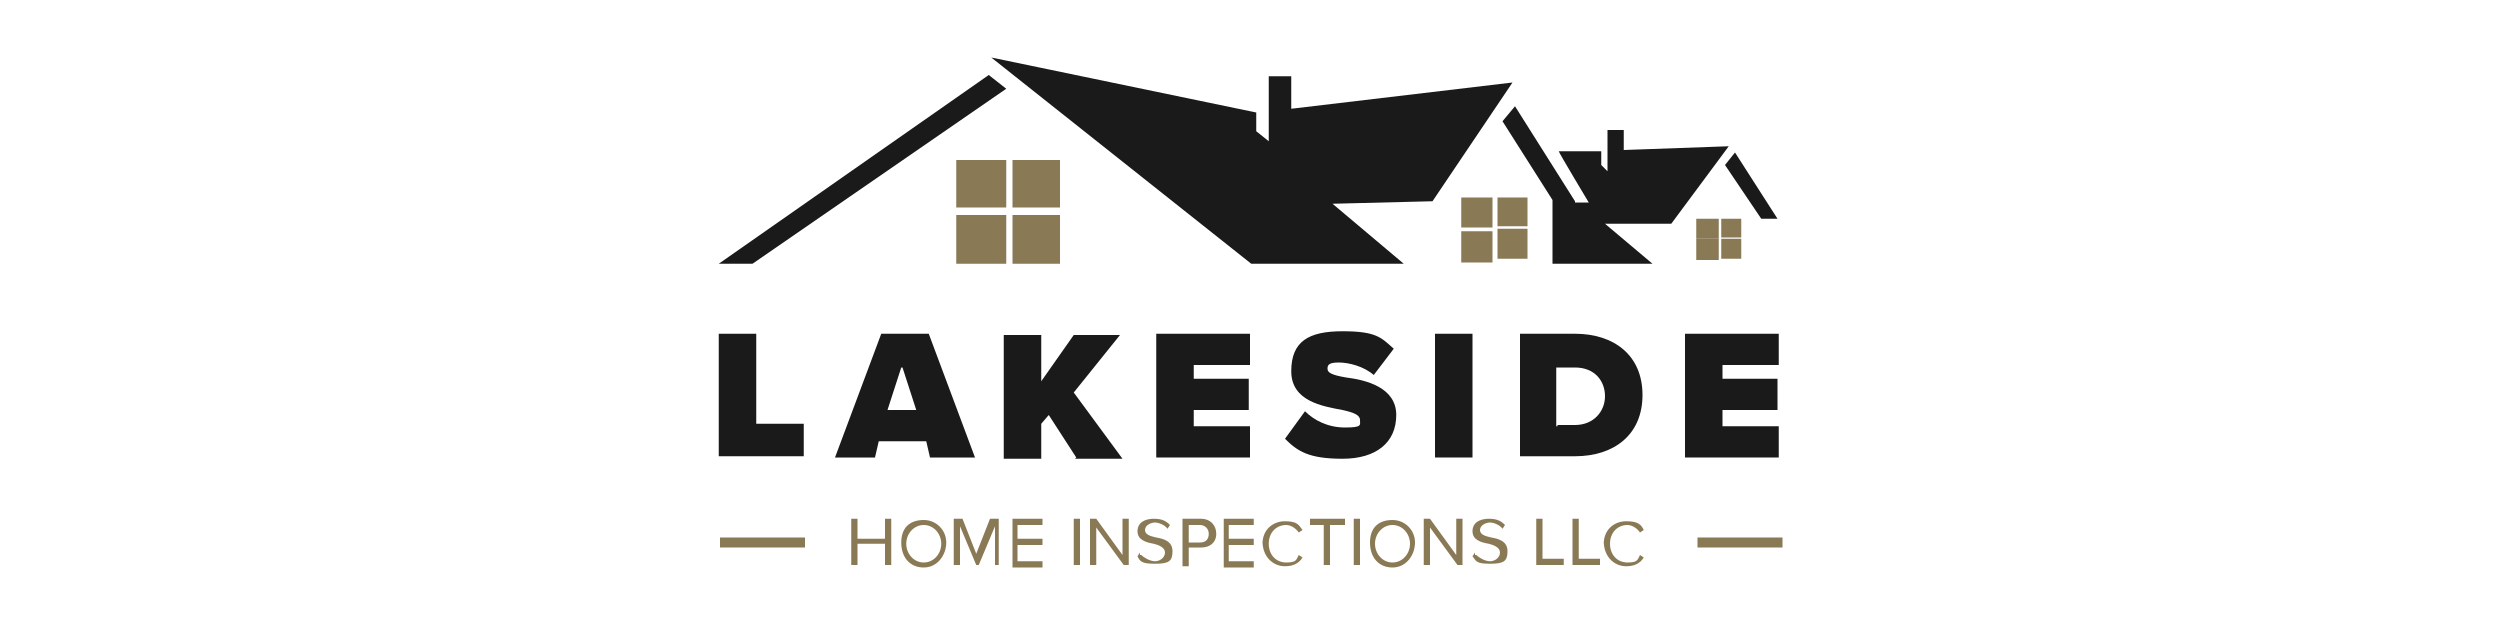 <?xml version="1.0" encoding="UTF-8"?>
<svg id="Layer_1" xmlns="http://www.w3.org/2000/svg" version="1.1" viewBox="0 0 200 50">
  <!-- Generator: Adobe Illustrator 29.6.1, SVG Export Plug-In . SVG Version: 2.1.1 Build 9)  -->
  <defs>
    <style>
      .st0, .st1 {
        fill: #897955;
      }

      .st2, .st1 {
        fill-rule: evenodd;
      }

      .st2, .st3 {
        fill: #1a1a1a;
      }

      .st4 {
        fill: none;
        stroke: #897955;
        stroke-miterlimit: 10;
        stroke-width: .8px;
      }
    </style>
  </defs>
  <path class="st2" d="M126,16.1l-4.8-7.6-1,1.2,4,6.3v5.1h8l-3.8-3.2h5.3l4.6-6.2-8.4.3v-1.6h-1.3v3.3l-.5-.5v-1.1h-3.4c0,.1,2.4,4.1,2.4,4.1h-1.1Z"/>
  <path class="st1" d="M135.8,17.5h1.7v1.6h-1.8v-1.6h.1Z"/>
  <path class="st1" d="M137.5,19.2v1.6h-1.8v-1.7h1.8Z"/>
  <path class="st1" d="M137.7,17.5h1.6v1.5h-1.6v-1.6h0Z"/>
  <path class="st1" d="M139.3,19.2v1.5h-1.6v-1.6h1.6Z"/>
  <path class="st1" d="M116.9,15.8h2.5v2.4h-2.5v-2.4h0Z"/>
  <path class="st1" d="M119.4,18.6v2.4h-2.5v-2.5h2.5Z"/>
  <path class="st1" d="M119.8,15.8h2.4v2.3h-2.4v-2.3h0Z"/>
  <path class="st1" d="M122.2,18.4v2.3h-2.4v-2.4h2.4Z"/>
  <polygon class="st1" points="76.5 12.8 80.5 12.8 80.5 16.6 76.5 16.6 76.5 12.8 76.5 12.8"/>
  <polygon class="st1" points="80.5 17.2 80.5 21.1 76.5 21.1 76.5 17.2 80.5 17.2 80.5 17.2"/>
  <polygon class="st1" points="81 12.8 84.8 12.8 84.8 16.6 81 16.6 81 12.8 81 12.8"/>
  <polygon class="st1" points="84.8 17.2 84.8 21.1 81 21.1 81 17.2 84.8 17.2 84.8 17.2"/>
  <polygon class="st2" points="101.5 6.1 103.3 6.1 103.3 8.7 121 6.6 114.6 16.1 106.6 16.3 112.3 21.1 100.1 21.1 79.3 4.6 100.5 9 100.5 10.5 101.5 11.3 101.5 6.1 101.5 6.1"/>
  <polygon class="st2" points="57.5 21.1 79.1 6 80.5 7.1 60.2 21.1 57.5 21.1 57.5 21.1"/>
  <polygon class="st2" points="142.2 17.5 138.8 12.2 138 13.2 140.9 17.5 142.2 17.5 142.2 17.5"/>
  <path class="st3" d="M57.5,36.6v-9.9h3v7.2h3.8v2.6h-6.8Z"/>
  <path class="st3" d="M74.4,36.6l-.3-1.3h-3.8l-.3,1.3h-3.2l3.7-9.9h3.8l3.7,9.9h-3.4ZM72.1,29.4l-1.1,3.4h2.3l-1.1-3.4Z"/>
  <path class="st3" d="M86.1,36.6l-2.2-3.4-.6.7v2.8h-3v-9.9h3v3.7l2.6-3.7h3.7l-3.7,4.6,3.9,5.3h-3.8Z"/>
  <path class="st3" d="M92.5,36.6v-9.9h7.5v2.5h-4.5v1.1h4.4v2.5h-4.4v1.3h4.5v2.5h-7.5Z"/>
  <path class="st3" d="M104.4,32.9c.7.7,1.8,1.3,3.2,1.3s1.2-.2,1.2-.6-.5-.6-1.4-.8c-1.6-.3-4.1-.7-4.1-3.1s1.4-3.2,4.1-3.2,3.1.5,4.1,1.4l-1.6,2.1c-.8-.7-2-1-2.8-1s-.9.2-.9.5c0,.3.3.5,1.5.7,1.6.2,4,.8,4,3s-1.6,3.5-4.3,3.5-3.6-.6-4.6-1.6l1.6-2.2h0v.2Z"/>
  <path class="st3" d="M114.8,36.6v-9.9h3v9.9h-3Z"/>
  <path class="st3" d="M121.6,36.6v-9.9h4.4c3.1,0,5.4,1.7,5.4,4.9s-2.3,4.9-5.4,4.9h-4.5.1ZM124.6,34h1.4c1.5,0,2.4-1.1,2.4-2.3s-.8-2.3-2.4-2.3h-1.5v4.7h.1Z"/>
  <path class="st3" d="M134.8,36.6v-9.9h7.5v2.5h-4.5v1.1h4.4v2.5h-4.4v1.3h4.5v2.5h-7.5Z"/>
  <path class="st0" d="M70.8,45.2v-1.7h-2.2v1.7h-.5v-3.7h.5v1.6h2.2v-1.6h.5v3.7h-.5Z"/>
  <path class="st0" d="M73.9,41.6c1,0,1.8.8,1.8,1.8s-.7,2-1.8,2-1.8-.8-1.8-2,.7-1.8,1.8-1.8ZM73.9,42c-.8,0-1.4.7-1.4,1.5s.6,1.5,1.4,1.5,1.4-.7,1.4-1.5-.6-1.5-1.4-1.5Z"/>
  <path class="st0" d="M79.6,45.2v-3.1l-1.3,3.1h-.2l-1.3-3.1v3.1h-.5v-3.7h.7l1.1,2.8,1.1-2.8h.7v3.7h-.5Z"/>
  <path class="st0" d="M81,45.2v-3.7h2.4v.5h-2v1.1h2v.5h-2v1.3h2v.5h-2.4Z"/>
  <path class="st0" d="M85.9,45.2v-3.7h.5v3.7h-.5Z"/>
  <path class="st0" d="M89.9,45.2l-2.2-3v3h-.5v-3.7h.5l2.1,2.9v-2.9h.5v3.7h-.5.1Z"/>
  <path class="st0" d="M91.3,44.4c.2.2.7.5,1.1.5s.8-.3.8-.7-.5-.6-.9-.7c-.6-.1-1.3-.3-1.3-1s.6-1,1.3-1,1,.2,1.3.5l-.2.3c-.2-.3-.7-.5-1-.5s-.8.2-.8.6.5.5.9.6c.6.1,1.3.3,1.3,1.1s-.3,1-1.4,1-1.2-.2-1.4-.6l.2-.3v.2Z"/>
  <path class="st0" d="M94.6,45.2v-3.7h1.5c.7,0,1.2.5,1.2,1.2s-.5,1.1-1.2,1.1h-1v1.5h-.5ZM96,42h-.9v1.4h.9c.5,0,.7-.3.7-.7s-.3-.7-.7-.7Z"/>
  <path class="st0" d="M97.9,45.2v-3.7h2.4v.5h-2v1.1h2v.5h-2v1.3h2v.5h-2.4Z"/>
  <path class="st0" d="M101,43.5c0-1.1.8-1.8,1.8-1.8s1.1.3,1.4.7l-.3.2c-.2-.3-.6-.6-1-.6-.8,0-1.4.6-1.4,1.5s.6,1.5,1.4,1.5.8-.2,1-.6l.3.2c-.3.5-.8.7-1.4.7-1,0-1.8-.8-1.8-2h0Z"/>
  <path class="st0" d="M105.9,45.2v-3.2h-1.1v-.5h2.8v.5h-1.2v3.2h-.5Z"/>
  <path class="st0" d="M108.3,45.2v-3.7h.5v3.7h-.5Z"/>
  <path class="st0" d="M111.4,41.6c1,0,1.8.8,1.8,1.8s-.7,2-1.8,2-1.8-.8-1.8-2,.7-1.8,1.8-1.8ZM111.4,42c-.8,0-1.4.7-1.4,1.5s.6,1.5,1.4,1.5,1.4-.7,1.4-1.5-.6-1.5-1.4-1.5Z"/>
  <path class="st0" d="M116.6,45.2l-2.2-3v3h-.5v-3.7h.5l2.1,2.9v-2.9h.5v3.7h-.5.1Z"/>
  <path class="st0" d="M118.1,44.4c.2.2.7.5,1.1.5s.8-.3.8-.7-.5-.6-.9-.7c-.6-.1-1.3-.3-1.3-1s.6-1,1.3-1,1,.2,1.3.5l-.2.3c-.2-.3-.7-.5-1-.5s-.8.2-.8.6.5.5.9.6c.6.1,1.3.3,1.3,1.1s-.3,1-1.4,1-1.1-.2-1.4-.6l.2-.3v.2Z"/>
  <path class="st0" d="M122.9,45.2v-3.7h.5v3.2h1.7v.5h-2.2Z"/>
  <path class="st0" d="M125.8,45.2v-3.7h.5v3.2h1.7v.5h-2.2Z"/>
  <path class="st0" d="M128.3,43.5c0-1.1.8-1.8,1.8-1.8s1.2.3,1.4.7l-.3.2c-.2-.3-.6-.6-1-.6-.8,0-1.4.6-1.4,1.5s.6,1.5,1.4,1.5.8-.2,1-.6l.3.2c-.3.5-.8.7-1.4.7-1,0-1.8-.8-1.8-2h0Z"/>
  <line class="st4" x1="57.6" y1="43.4" x2="64.4" y2="43.4"/>
  <line class="st4" x1="135.8" y1="43.4" x2="142.6" y2="43.4"/>
</svg>